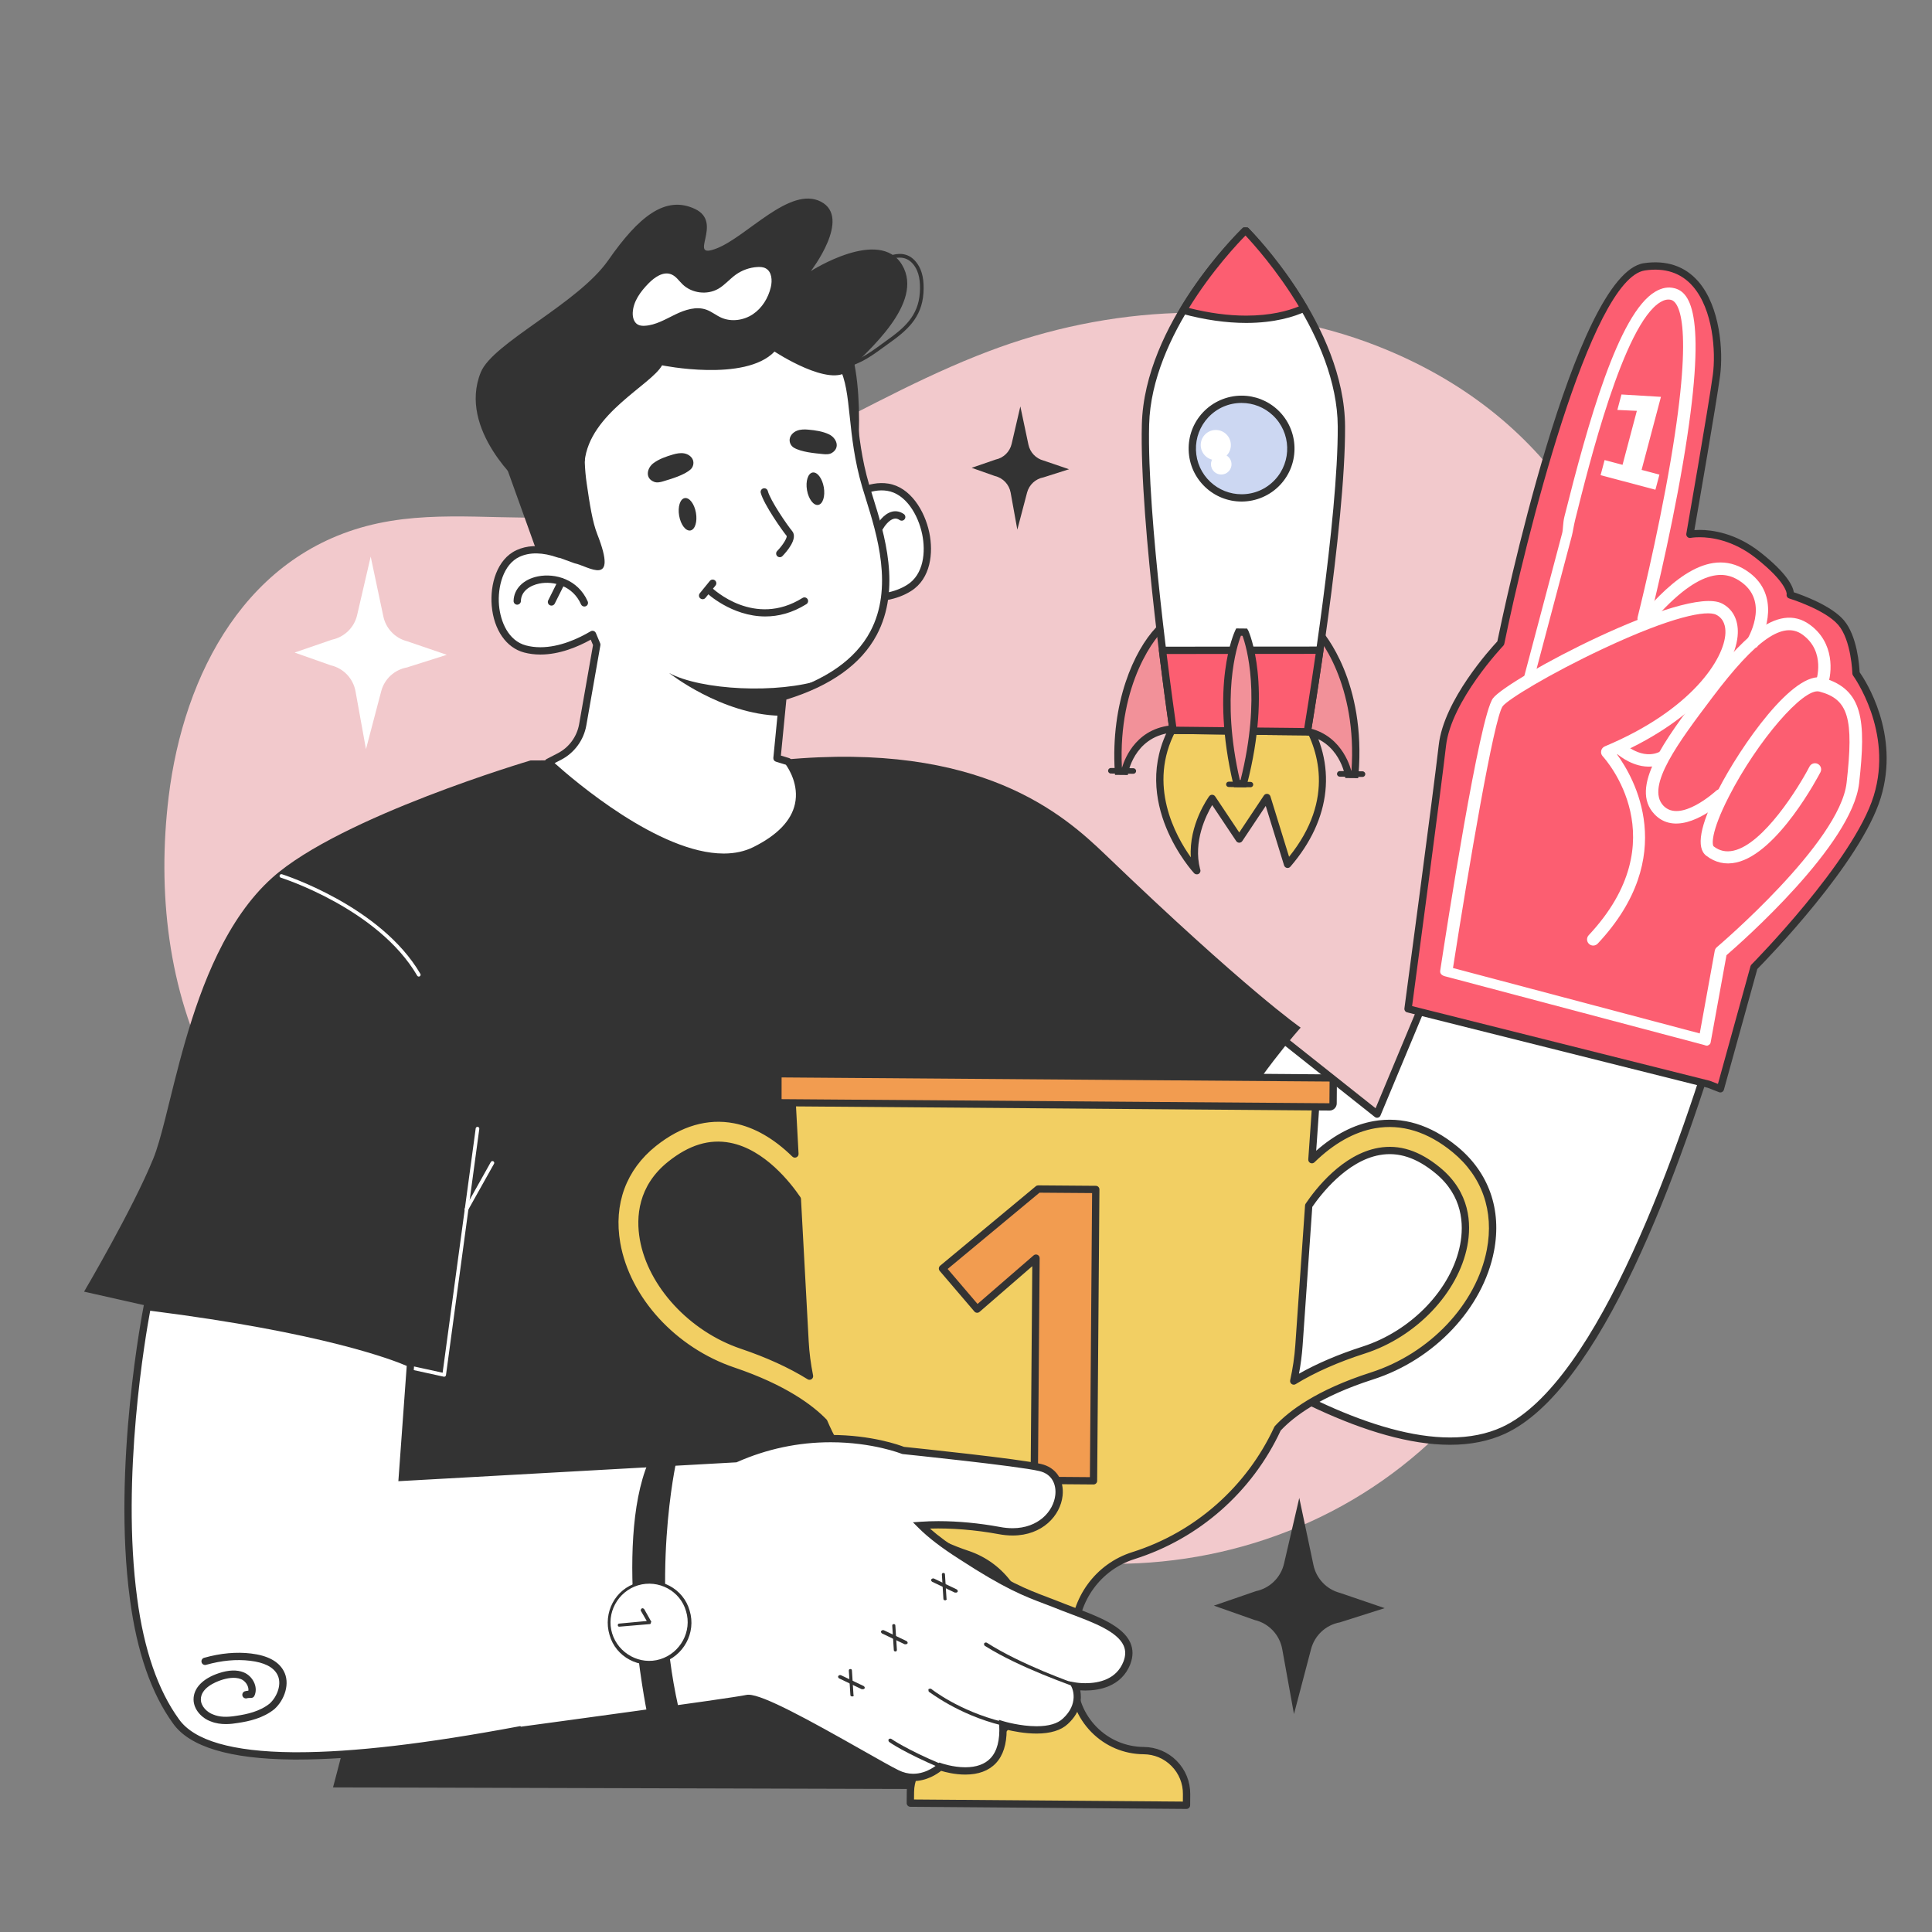 <svg version="1.2" xmlns="http://www.w3.org/2000/svg" viewBox="0 0 1080 1080" width="1080" height="1080">
	<rect x="0" y="0" width="1080" height="1080" fill="#808080" stroke="none"/>
	<style>
		.s0 { fill: #f2c9cc } 
		.s1 { fill: #ffffff } 
		.s2 { fill: #333333 } 
		.s3 { fill: #fc5e71 } 
		.s4 { fill: #f2cf63 } 
		.s5 { fill: #f29c50 } 
		.s6 { fill: #f29199 } 
		.s7 { fill: #ccd7f2 } 
	</style>
	<g id="Layer 1">
		<path id="&lt;Path&gt;" class="s0" d="m545.65 199.09c-75.43 30.13-143.8 82.72-224.57 89.44-36.5 3.03-73.76-3.64-109.59 3.97-73.41 15.59-108.87 84.14-117.21 152.91-6.41 52.89-0.41 108.3 24.18 155.55 18.91 36.33 49.47 67.27 86.95 84.27 44.2 20.05 93.6 7.05 137.72 24.78 38.17 15.33 61.22 53.28 89.44 83.2 101.95 108.12 280.32 108.28 381.09-1.32 32.52-35.36 54.61-79.1 71.78-123.97 61.36-160.38 78.04-398.57-115.61-474.52-66.94-26.25-143.42-23.52-211.11 0.73q-6.57 2.36-13.07 4.96z"/>
		<path id="&lt;Path&gt;" class="s1" d="m935.34 542.64c-34.28-23.42-68.73-46.52-108.56-56.28l-56.98 136.45-89.51-71.03-102.24 123.54c0 0 177.88 163.16 262.39 124.31 53.53-24.62 98.54-149.65 124.35-238.03-11.26-5.99-21.76-13.71-29.45-18.96z"/>
		<path id="&lt;Compound Path&gt;" class="s2" d="m810.64 807.65q-0.01 0-0.02 0c-90.28-0.02-228.13-125.49-233.95-130.83-0.81-0.73-0.89-1.97-0.2-2.81l102.24-123.53c0.71-0.86 1.98-0.99 2.85-0.3l87.4 69.35 55.94-133.96c0.39-0.92 1.4-1.43 2.37-1.19 41.18 10.09 77.33 34.78 109.22 56.57q2.13 1.46 4.53 3.13c6.97 4.85 15.65 10.89 24.73 15.72 0.86 0.45 1.27 1.45 1 2.37-27.95 95.71-72.41 214.92-125.46 239.31-8.9 4.09-19.21 6.17-30.65 6.17zm-229.77-132.54c15.16 13.59 145.88 128.44 229.75 128.45q0.01 0 0.02 0c10.84 0 20.59-1.94 28.95-5.79 54-24.83 99.93-157.25 122.78-235.16-8.76-4.79-17-10.52-23.69-15.17q-2.38-1.67-4.49-3.12c-31.17-21.29-66.43-45.38-106.2-55.55l-56.3 134.82c-0.25 0.59-0.76 1.03-1.38 1.19-0.62 0.16-1.27 0.02-1.77-0.37l-87.96-69.78z"/>
		<path id="&lt;Path&gt;" class="s2" d="m727.07 574.45c0 0-30.16-20.8-109.19-96.72-23.58-22.64-69.68-63.43-179.91-53.03l-141.38 0.39c0 0-106.03 31.32-144.29 65.47-12.8 11.43-22.74 26.44-30.67 42.76-15.2 31.29-23.01 67.38-29.36 92.39-2.29 8.99-4.39 16.59-6.58 21.96-11.44 28.14-38.69 74.37-38.69 74.37l181.88 40.97c0 0-4.31 31.99-3.54 59.32 0.77 27.32-39.18 176.84-39.18 176.84l392.89 1.09 7.62-205.14c0 0-17.01-93.13 2.09-93.8 19.1-0.68 75.91 51.99 75.91 51.99-38.13-67.31 62.4-178.86 62.4-178.86z"/>
		<path id="&lt;Path&gt;" class="s2" d="m449.66 181.1c12.95-1.21 24.72 7.45 27.5 20.16 3.49 16.02 3.69 36.73 2.14 55.43-2.46 29.54-17.13-53.64-17.13-53.64l-23.25-20.95z"/>
		<path id="&lt;Path&gt;" class="s1" d="m458.34 297.14c0 0 17.81-26.9 37.71-23.8 19.91 3.1 30.15 42.78 11.63 54.44-18.51 11.67-45.55 0.62-45.55 0.62z"/>
		<path id="&lt;Compound Path&gt;" class="s2" d="m486.91 335.17c-13.45 0-25.07-4.68-25.56-4.88-0.68-0.28-1.16-0.91-1.25-1.64l-3.78-31.26c-0.06-0.48 0.05-0.97 0.32-1.37 0.67-1.02 16.74-24.97 36.18-24.97q1.79 0 3.55 0.28c11.87 1.85 19.67 14.73 22.14 26.67 2.24 10.86 0.86 24.83-9.74 31.51-5.96 3.76-13.32 5.66-21.86 5.66zm-22.91-8.24c3.15 1.12 12.58 4.16 22.91 4.16 7.76 0 14.38-1.69 19.69-5.03 8.83-5.57 9.88-17.72 7.91-27.23-2.58-12.5-10.3-22.15-18.77-23.47q-1.44-0.22-2.92-0.22c-15.65 0-29.78 18.88-32.36 22.53z"/>
		<path id="&lt;Compound Path&gt;" class="s1" d="m495.52 333.42c-16.36 2.92-33.07-3.79-33.78-4.08-0.34-0.14-0.58-0.45-0.62-0.82l-3.78-31.25q-0.04-0.37 0.16-0.69c0.57-0.85 14.12-21.07 31.14-24.12 2.57-0.46 5.12-0.5 7.57-0.12 11.38 1.78 18.89 14.27 21.29 25.87 2.18 10.52 0.88 24.03-9.27 30.43-3.69 2.32-7.96 3.93-12.71 4.78z"/>
		<path id="&lt;Compound Path&gt;" class="s2" d="m486.83 336.2c-13.63 0-25.37-4.77-25.86-4.97-1.02-0.42-1.74-1.36-1.88-2.46l-3.78-31.26c-0.09-0.71 0.08-1.44 0.48-2.05 0.59-0.89 14.61-21.81 32.49-25.01 2.78-0.5 5.58-0.54 8.24-0.12 12.35 1.92 20.44 15.18 22.98 27.47 2.31 11.18 0.85 25.62-10.19 32.57-3.9 2.46-8.42 4.16-13.43 5.06-2.85 0.51-5.9 0.77-9.05 0.77zm-23.76-8.53c2.46 0.94 12.4 4.44 23.76 4.44 2.91 0 5.71-0.24 8.33-0.7 4.49-0.81 8.52-2.32 11.98-4.5 9.27-5.84 10.4-18.44 8.36-28.29-2.25-10.9-9.19-22.64-19.61-24.26-2.22-0.35-4.55-0.31-6.89 0.11-15.27 2.73-27.77 20.27-29.59 22.93z"/>
		<path id="&lt;Path&gt;" class="s1" d="m483.91 271.57c-8.79-30.01-5.38-53.17-12.99-67.16 0 0-28.6-62.55-118.65-33.17q-1.64 0.53-3.22 1.11c-45.72 16.58-70.41 56.92-52.28 100.16l15.6 37.19c-7.3-2.55-15.54-3.66-22.79-0.31-18.24 8.43-17.08 47.83 3.92 53.39 14.31 3.79 29.5-3.25 37.72-8.12l2.39 5.71-7.87 44.84c-1.34 7.6-6.14 14.13-12.99 17.68l-6.26 3.23c0 0 73.92 69.91 115.57 49.23 41.64-20.68 18.51-49.61 18.51-49.61l-6.23-1.91 3.35-34.34c81.92-24.36 54.76-88.77 46.22-117.92z"/>
		<path id="&lt;Compound Path&gt;" class="s2" d="m404.58 481.22q0 0-0.01 0c-42.31-0.01-97.17-51.42-99.48-53.61-0.48-0.46-0.72-1.12-0.62-1.77 0.09-0.66 0.49-1.23 1.08-1.53l6.26-3.24c6.25-3.23 10.7-9.29 11.92-16.21l7.77-44.25-1.27-3.03c-7.26 4.04-17.48 8.32-28.16 8.32-3.16 0-6.22-0.39-9.1-1.15-9.98-2.64-16.91-12.64-18.09-26.09-1.03-11.83 2.85-26.04 13.85-31.12 5.67-2.62 12.46-2.98 20.08-1.05l-13.92-33.19c-8.04-19.16-8.19-38.61-0.46-56.26 9.08-20.74 28.24-37.3 53.93-46.61q1.61-0.58 3.27-1.13c16.18-5.28 31.51-7.95 45.58-7.95 55.61 0 75.37 41.78 75.56 42.21 4.03 7.38 5.09 17.38 6.31 28.96 1.19 11.24 2.54 23.98 6.79 38.48q0.95 3.19 2.11 6.89c6.35 20.35 15.95 51.1 2.1 77.08-8.7 16.33-25.68 28.46-50.49 36.08l-3.06 31.32 4.64 1.42q0.6 0.19 1 0.68c0.38 0.47 9.3 11.84 6.2 25.84-2.35 10.62-10.9 19.66-25.41 26.87-5.39 2.68-11.58 4.04-18.38 4.04zm-94.55-54.63c10.6 9.52 58.39 50.54 94.54 50.54q0.01 0 0.01 0c6.17 0 11.74-1.21 16.57-3.61 13.35-6.63 21.17-14.73 23.23-24.09 2.36-10.63-3.51-19.77-5.05-21.93l-5.59-1.72c-0.93-0.28-1.53-1.18-1.43-2.15l3.35-34.33c0.08-0.83 0.65-1.53 1.45-1.76 24.44-7.27 41.05-18.88 49.37-34.49 13.04-24.47 3.75-54.24-2.39-73.94q-1.18-3.75-2.14-6.97c-4.35-14.84-5.72-27.78-6.93-39.19-1.23-11.6-2.2-20.77-5.9-27.57-0.24-0.52-19-39.95-71.91-39.95-13.64 0-28.55 2.61-44.31 7.75q-1.6 0.53-3.15 1.09c-24.63 8.93-42.95 24.7-51.58 44.41-7.27 16.6-7.11 34.94 0.48 53.04l15.6 37.19c0.31 0.74 0.16 1.6-0.4 2.19-0.55 0.59-1.39 0.79-2.16 0.53-8.28-2.89-15.52-3.03-21.25-0.38-9.15 4.22-12.36 16.99-11.49 27.06 0.8 9.15 5.18 19.87 15.07 22.49 2.53 0.67 5.24 1.01 8.05 1.01 10.79 0 21.24-4.84 28.11-8.91 0.5-0.3 1.12-0.37 1.68-0.18 0.56 0.19 1.01 0.61 1.24 1.15l2.4 5.72q0.22 0.55 0.12 1.14l-7.87 44.84c-1.44 8.17-6.69 15.32-14.06 19.13z"/>
		<path id="&lt;Path&gt;" class="s2" d="m299.62 307.03l-23.74-66.1 58.95-22.87c0 0-11.55 19.87-6.87 52.12 1.76 12.16 3.28 21.71 5.91 28.41 11.97 30.49-5.2 17.74-12.65 16.3z"/>
		<path id="&lt;Path&gt;" class="s2" d="m459.75 379.8c-24.98 8.25-67.89 6.01-85.67-3.56 0 0 29.18 23.12 61.91 23.87l1.7-10.62z"/>
		<path id="&lt;Path&gt;" class="s2" d="m326.82 257.96c2.75-26.87 37.08-42.65 43.28-53.74 0 0 46.42 9.52 62.87-7.69 0 0 31.43 20.76 41.54 10.39 10.11-10.36 42.4-37.53 29.78-58.8-12.62-21.28-51.03 3.42-51.03 3.42 0 0 23.01-29.78 5.65-38.8-17.36-9.01-41.23 19.5-58.31 26.13-17.08 6.62 4.37-14.33-12.13-22.08-16.51-7.74-31.38 4.19-48.41 28.63-17.04 24.45-64.58 46.16-71.29 62.68-13.12 32.29 23.34 63.56 23.34 63.56z"/>
		<path id="&lt;Path&gt;" class="s1" d="m248.42 769.59q-0.17 0.02-0.35-0.01l-18.58-4.07c-0.54-0.12-0.89-0.66-0.77-1.21 0.12-0.55 0.66-0.89 1.21-0.77l17.5 3.83 18.49-136.58c0.07-0.55 0.59-0.94 1.14-0.86 0.56 0.07 0.94 0.58 0.87 1.14l-18.63 137.66c-0.04 0.28-0.19 0.53-0.43 0.7q-0.2 0.14-0.45 0.17z"/>
		<path id="&lt;Path&gt;" class="s1" d="m260.81 677.07q-0.31 0.04-0.6-0.12c-0.49-0.27-0.66-0.89-0.39-1.38l14.57-26.01c0.28-0.49 0.9-0.66 1.39-0.39 0.48 0.28 0.66 0.89 0.38 1.38l-14.57 26.01c-0.17 0.3-0.46 0.48-0.78 0.51z"/>
		<path id="&lt;Path&gt;" class="s1" d="m234.29 545.91c-0.41 0.07-0.84-0.11-1.06-0.49-21.83-37.46-75.7-54.62-76.24-54.79-0.54-0.16-0.83-0.73-0.67-1.27 0.17-0.53 0.74-0.83 1.27-0.66 0.55 0.17 55.17 17.57 77.4 55.7 0.28 0.48 0.11 1.1-0.37 1.38q-0.16 0.09-0.33 0.13z"/>
		<path id="&lt;Path&gt;" class="s2" d="m473.56 204.92c-2.27 0.41-4.55 0.43-6.79-0.08-0.54-0.13-0.88-0.67-0.76-1.22 0.13-0.55 0.67-0.88 1.22-0.76 8.57 1.98 18.32-5.16 25.45-10.37q1.45-1.07 2.78-2.02c9.73-6.91 17.86-13.7 18.73-26.81 0.45-6.63-0.55-11.57-3.06-15.11-6.56-9.27-17.21-2.31-25 2.78l-1.75 1.14c-0.47 0.3-1.1 0.16-1.4-0.31-0.3-0.47-0.17-1.1 0.3-1.4l1.74-1.13c8-5.22 20.08-13.12 27.77-2.25 2.78 3.93 3.9 9.3 3.43 16.42-0.94 14-9.43 21.11-19.59 28.33q-1.31 0.94-2.75 1.99c-5.69 4.16-12.97 9.49-20.32 10.8z"/>
		<path id="&lt;Path&gt;" class="s3" d="m955.23 606.13l-168.12-42.18c0 0 16.21-121.05 19.19-147.24 2.97-26.18 32.61-57.2 32.61-57.2 0 0 41.58-204.78 80.35-210.37 38.77-5.59 42.75 42.27 40.26 60.65-2.5 18.38-14.84 88.89-14.84 88.89 0 0 18.47-3.83 38.16 11.7 19.68 15.54 17.91 22.21 17.91 22.21 0 0 20.56 6.24 28.43 15.47 7.87 9.22 8.34 28.39 8.34 28.39 0 0 23.37 31.58 11.87 68.99-11.51 37.41-68.87 95.2-68.87 95.2l-18.82 68z"/>
		<path id="&lt;Compound Path&gt;" class="s2" d="m961.7 610.68q-0.38 0-0.74-0.14l-6.35-2.46-168-42.15c-1.01-0.25-1.66-1.22-1.53-2.25 0.17-1.21 16.25-121.33 19.19-147.2 2.86-25.18 29-53.94 32.76-57.95 2.93-14.34 42.86-205.77 81.94-211.41 12.61-1.83 22.9 1.64 30.36 10.18 12.3 14.08 14.04 39.27 12.21 52.77-2.19 16.15-12.08 73.13-14.37 86.26q1.24-0.1 2.94-0.11c6.75 0 20.14 1.63 33.99 12.56 15.03 11.86 18.17 18.99 18.67 22.31 4.89 1.62 20.94 7.41 27.97 15.64 7.5 8.8 8.64 25.5 8.8 29.03 3.12 4.45 22.8 34.5 11.8 70.28-11.16 36.29-63.57 90.15-68.99 95.65l-18.68 67.49c-0.16 0.56-0.54 1.03-1.05 1.28q-0.44 0.22-0.92 0.22zm-172.33-48.27l166.35 41.74q0.13 0.03 0.24 0.08l4.38 1.69 18.21-65.83q0.15-0.51 0.52-0.89c0.57-0.57 57.14-57.86 68.36-94.36 11.06-35.95-11.32-66.87-11.55-67.18-0.25-0.34-0.39-0.74-0.4-1.16 0-0.19-0.55-18.56-7.85-27.12-7.4-8.67-27.27-14.78-27.47-14.84-1.05-0.32-1.66-1.42-1.38-2.48-0.02 0 0.35-6.22-17.21-20.07-12.88-10.17-25.24-11.68-31.46-11.68-3.12 0-5 0.37-5.02 0.37-0.65 0.14-1.35-0.06-1.83-0.53-0.48-0.47-0.7-1.15-0.59-1.82 0.12-0.7 12.36-70.68 14.82-88.81 1.73-12.76 0.17-36.48-11.23-49.53-6.52-7.47-15.53-10.45-26.71-8.82-30.63 4.41-67.15 152.18-78.64 208.74q-0.12 0.58-0.52 1.01c-0.29 0.3-29.2 30.83-32.06 56.02-2.75 24.16-16.92 130.26-18.96 145.47z"/>
		<path id="&lt;Path&gt;" class="s1" d="m952.35 584.07l-144.55-38.31c-1.71-0.45-2.98-1.43-2.71-3.17 3.61-23.7 21.94-142.09 29.47-152.21 8.04-10.82 107.3-63.5 127.99-53.05 6.02 3.04 9.16 9.02 8.89 16.69-0.67 18.76-22.1 47.61-67.49 67.73 9.36 12.8 35.02 56.81-10.81 105.73-1.31 1.39-3.49 1.47-4.88 0.17-1.39-1.31-1.47-3.48-0.16-4.87 49.79-53.16 9.54-98.15 7.8-100.04-0.76-0.82-1.07-1.97-0.83-3.07 0.24-1.1 1-2.01 2.04-2.45 48.52-20.29 66.9-49.01 67.41-63.36 0.12-3.41-0.67-7.95-5.13-10.2-5.31-2.7-24.65 0.88-63.05 18.89-30.3 14.22-53.59 28.56-56.32 32.23-4.92 6.63-19.09 90.65-27.79 146.35l137.94 36.56 8.39-46.22c0.15-0.78 0.55-1.47 1.16-1.98 0.69-0.59 68.76-58.42 72.54-91.9 4.1-36.18 0.98-46.71-15.18-50.99l-0.1-0.02c-8.74-2.32-34.58 27.5-50.54 58.73-10.46 20.44-9.32 27.18-8.49 27.82 3.36 2.6 7.02 3.3 11.11 2.39 16.76-3.7 36.33-35.18 42.45-46.98 0.87-1.69 2.97-2.38 4.66-1.5 1.69 0.88 2.35 2.94 1.47 4.63-0.95 1.85-23.75 45.33-47.06 50.47-6.12 1.36-11.77 0.07-16.79-3.8-5.76-4.45-3.53-16.8 6.64-36.68 12.4-24.27 42.39-67.54 58.88-62.7 22.03 6.52 23.96 23.44 19.94 58.91-3.88 34.33-65.37 88.53-74.13 96.1l-8.86 48.75c-0.17 0.95-0.55 1.09-1.36 1.61-0.81 0.52-1.62-0.01-2.55-0.26z"/>
		<path id="&lt;Path&gt;" class="s1" d="m853.88 382.12c-1.85-0.49-2.32-2.21-1.83-4.06l21.22-80.06c0.58-2.2 0.33-5.53 1.26-9.25 13.08-52.09 30.21-113.58 50.74-125.68 3.73-2.2 7.23-2.88 10.91-1.91 8.77 2.33 18.67 14.94 4.63 97.6-7.51 44.18-18.5 87.54-18.61 87.97-0.47 1.85-2.29 2.51-4.14 2.03l-0.03-0.02c-1.83-0.48-3.05-1.88-2.59-3.72 0.11-0.43 11.05-43.8 18.5-87.72 13.55-79.77 3.61-88.76 0.25-89.65-1.86-0.49-3.8-0.07-5.91 1.17-20.67 12.19-40.18 91.58-47.67 121.42-0.94 3.75-1.33 6.97-1.92 9.2l-21.22 80.06c-0.49 1.84-1.75 3.11-3.59 2.62z"/>
		<path id="&lt;Path&gt;" class="s1" d="m932.54 459.81c-2.73-0.72-5.34-2.19-7.69-4.67-14.22-14.95 5.68-41.35 26.75-69.3 20.31-26.94 41.65-50.05 60.12-36.62 13.89 10.09 12.52 26.79 9.86 34.21-0.65 1.8-2.61 2.73-4.42 2.09-1.79-0.65-2.72-2.62-2.08-4.41 0.24-0.7 5.7-16.77-7.42-26.31-10.88-7.9-25.99 2.62-50.55 35.2-18.41 24.42-37.45 49.67-27.26 60.39 9.48 9.95 29.23-8.12 29.43-8.3 1.39-1.31 3.57-1.24 4.88 0.14 1.3 1.39 1.24 3.57-0.15 4.88-0.84 0.79-17.63 16.37-31.47 12.7z"/>
		<path id="&lt;Path&gt;" class="s1" d="m923.66 347.44l-5.21-4.52c15.27-17.57 38.07-39.03 59.66-22.66 16.31 12.37 9.7 32.7 3.92 41.73l-5.81-3.72 2.9 1.86-2.91-1.86c0.54-0.85 13.02-20.91-2.27-32.51-8.13-6.17-22.19-10.63-50.28 21.68z"/>
		<path id="&lt;Path&gt;" class="s1" d="m915.9 427.77c-7.67-2.03-13.14-7.32-13.5-7.67l4.84-4.93c0.43 0.43 10.78 10.32 21.17 4.77l3.26 6.08c-5.64 3.02-11.11 2.99-15.77 1.75z"/>
		<path id="&lt;Compound Path&gt;" class="s1" d="m925.39 273.76l-30.65-8.13 2.24-8.45 10.03 2.66 8-30.18-10.9-0.5 2.3-8.65 22.07 1.33-10.82 40.83 9.97 2.64z"/>
		<path id="&lt;Compound Path&gt;" class="s4" d="m813.36 642.52c-14.47-11.9-29.64-16.52-45.08-13.81-14.29 2.52-26.17 11.04-34.91 19.56l2.59-37.15-293.56-2.29 1.96 36.25c-8.52-8.33-19.94-16.51-33.67-19.16-15.39-2.95-30.63 1.44-45.28 13.11-17.26 13.75-24.61 33.67-20.69 56.08 5.49 31.31 31.66 59.95 65.12 71.26 28.43 9.61 43.24 20.82 50.71 28.52 14.87 34.86 44.09 61.97 80.18 73.97 19.66 6.54 32.63 25.31 32.47 46.03l-0.19 23.76c-0.16 21.78-17.96 39.29-39.74 39.12-13.33-0.1-24.23 10.63-24.33 23.96l-0.05 6.22 154.37 1.21 0.05-6.22c0.1-13.34-10.63-24.23-23.96-24.34-21.78-0.17-39.3-17.96-39.13-39.74l0.18-23.76c0.17-20.72 13.43-39.28 33.19-45.52 35.69-11.25 64.98-37.23 80.6-71.05 6.98-7.57 22.05-19.53 52.76-29.37 33.63-10.8 60.24-39.02 66.21-70.24 4.28-22.35-2.76-42.38-19.8-56.4zm-398.66 109.47c-27.91-9.44-50.54-33.9-55.02-59.5-2.07-11.8-1.11-28.6 15.19-41.58 11.15-8.89 21.89-12.19 32.9-10.09 18.5 3.54 32.58 21.62 37.96 29.51l4.31 79.66c0.35 6.58 1.22 13.01 2.49 19.29-9.4-5.84-21.7-11.84-37.83-17.29zm403.55-55.92c-4.88 25.52-27.88 49.63-55.94 58.63-16.79 5.38-29.48 11.42-39.1 17.3 1.45-6.45 2.44-13.07 2.91-19.85l5.45-78.16c4.57-6.77 19.61-26.87 39.41-30.34 11.03-1.93 21.72 1.54 32.73 10.6 16.09 13.24 16.79 30.05 14.54 41.82z"/>
		<path id="&lt;Compound Path&gt;" class="s2" d="m663.26 1011.2q-0.01 0-0.02 0l-154.37-1.2c-0.54-0.01-1.06-0.23-1.44-0.61-0.38-0.39-0.59-0.91-0.59-1.45l0.05-6.22c0.12-14.33 11.86-25.99 26.19-25.99 0 0 0.2 0 0.21 0h0.29c20.46 0 37.23-16.64 37.39-37.1l0.19-23.76c0.15-20.13-12.33-37.84-31.07-44.07-36.45-12.12-66.05-39.35-81.27-74.76-7.41-7.54-21.99-18.39-49.64-27.73-34.15-11.55-60.86-40.82-66.47-72.84-4.05-23.19 3.55-43.8 21.42-58.04 15.06-11.99 30.99-16.57 46.95-13.52 10.69 2.07 21.08 7.52 30.97 16.23l-1.69-31.2c-0.03-0.56 0.17-1.11 0.56-1.52 0.39-0.4 0.92-0.63 1.48-0.63q0.01 0 0.02 0l293.55 2.29c0.57 0 1.1 0.24 1.49 0.65 0.38 0.42 0.57 0.97 0.53 1.53l-2.23 32.01c10.31-9.05 21.1-14.62 32.17-16.57 16.03-2.81 31.85 2.01 46.73 14.24 17.64 14.52 24.93 35.24 20.51 58.36-6.11 31.93-33.27 60.79-67.6 71.8-29.4 9.43-44.31 20.71-51.67 28.59-15.95 34.32-45.71 60.49-81.7 71.84-18.84 5.94-31.6 23.46-31.75 43.59l-0.19 23.75c-0.08 9.99 3.74 19.41 10.75 26.53 7.01 7.12 16.37 11.08 26.35 11.16 7 0.05 13.55 2.83 18.46 7.81 4.91 4.99 7.58 11.59 7.53 18.58l-0.05 6.22c0 0.54-0.22 1.06-0.61 1.44-0.38 0.38-0.9 0.59-1.43 0.59zm-152.32-5.27l150.29 1.17 0.03-4.18c0.05-5.9-2.21-11.47-6.35-15.68-4.14-4.21-9.67-6.55-15.58-6.6-11.08-0.08-21.46-4.48-29.23-12.37-7.78-7.9-12.01-18.35-11.92-29.43l0.18-23.75c0.17-21.91 14.08-40.98 34.61-47.45 35-11.04 63.92-36.54 79.36-69.96q0.14-0.29 0.36-0.53c7.61-8.25 23.1-20.14 53.63-29.94 32.95-10.57 59-38.17 64.84-68.67 4.12-21.59-2.66-40.92-19.1-54.44-13.93-11.46-28.6-15.99-43.43-13.38-11.61 2.05-23 8.45-33.84 19.01-0.61 0.6-1.51 0.75-2.28 0.39-0.77-0.35-1.24-1.15-1.18-1.99l2.44-34.99-289.21-2.25 1.84 34.08c0.05 0.84-0.43 1.62-1.2 1.97-0.76 0.35-1.66 0.19-2.27-0.4-10.4-10.18-21.38-16.45-32.62-18.62-14.77-2.82-29.52 1.47-43.63 12.7-16.65 13.27-23.73 32.5-19.95 54.14 5.36 30.59 30.99 58.6 63.76 69.68 28.75 9.72 43.89 21.15 51.52 29.03q0.26 0.27 0.41 0.62c14.72 34.5 43.5 61.04 78.96 72.83 20.42 6.8 34.03 26.08 33.86 47.99l-0.18 23.75c-0.18 22.69-18.78 41.16-41.48 41.16h-0.33c-12.26 0-22.18 9.83-22.27 21.93zm212.27-231.88q-0.64 0-1.19-0.38c-0.67-0.48-0.98-1.31-0.81-2.11 1.45-6.48 2.42-13.06 2.87-19.56l5.45-78.15q0.04-0.55 0.34-1c5.54-8.21 20.59-27.68 40.75-31.21 11.65-2.04 22.86 1.55 34.38 11.03 16.87 13.87 17.6 31.47 15.25 43.78-5.02 26.22-28.59 50.97-57.33 60.19-14.93 4.79-27.94 10.55-38.65 17.11q-0.5 0.3-1.06 0.3zm10.36-99.37l-5.41 77.61c-0.37 5.18-1.04 10.42-2.02 15.62 10.16-5.75 22.09-10.84 35.54-15.16 27.37-8.78 49.81-32.25 54.56-57.07 2.14-11.22 1.49-27.25-13.83-39.85-10.58-8.71-20.64-12.01-31.09-10.17-18.68 3.28-33.27 22.48-37.75 29.02zm-281.05 96.64q-0.57 0-1.07-0.31c-10.41-6.47-23-12.22-37.41-17.08-28.59-9.67-51.77-34.79-56.38-61.08-2.16-12.35-1.15-29.93 15.93-43.54 11.67-9.3 22.94-12.72 34.55-10.5 19.31 3.7 33.89 22.48 39.27 30.38q0.32 0.47 0.35 1.04l4.31 79.65c0.33 6.2 1.16 12.59 2.45 18.99 0.17 0.8-0.16 1.62-0.83 2.09q-0.54 0.36-1.17 0.36zm-51.14-129.07c-8.33 0-16.58 3.35-25.24 10.25-15.52 12.36-16.42 28.38-14.45 39.64 4.36 24.89 26.42 48.71 53.66 57.92 12.95 4.37 24.48 9.46 34.34 15.14-0.86-5.09-1.43-10.15-1.7-15.1l-4.28-79.08c-5.33-7.73-18.89-24.86-36.33-28.19q-3.02-0.58-6-0.58z"/>
		<path id="&lt;Path&gt;" class="s5" d="m743.35 602.64l-306.41-2.39c-1.08-0.01-1.97 0.86-1.97 1.94l-0.1 12.22c-0.01 1.08 0.86 1.96 1.94 1.97l306.41 2.39c1.08 0.01 1.96-0.87 1.97-1.94l0.1-12.22c0.01-1.08-0.87-1.97-1.94-1.97z"/>
		<path id="&lt;Compound Path&gt;" class="s2" d="m743.24 620.81q-0.02 0-0.03 0l-306.42-2.39c-1.06 0-2.06-0.43-2.81-1.19-0.75-0.76-1.16-1.77-1.15-2.84l0.09-12.22c0.02-2.18 1.81-3.96 4-3.96l306.45 2.38c2.2 0.02 3.98 1.83 3.96 4.03l-0.09 12.23c-0.02 2.18-1.82 3.96-4 3.96zm-306.32-18.52l-0.01 12.14 306.24 2.3 0.1-12.14z"/>
		<path id="&lt;Compound Path&gt;" class="s5" d="m579.12 703.31l-32.89 28.5-19.38-22.7 53.49-44.44 32.21 0.25-1.27 162.87-33.12-0.26z"/>
		<path id="&lt;Compound Path&gt;" class="s2" d="m611.28 829.83q-0.01 0-0.01 0l-33.13-0.26c-1.13-0.01-2.04-0.93-2.03-2.06l0.94-119.7-29.48 25.54c-0.41 0.36-0.94 0.53-1.49 0.49-0.54-0.04-1.05-0.29-1.4-0.71l-19.38-22.69c-0.35-0.42-0.53-0.96-0.48-1.5 0.05-0.54 0.31-1.05 0.73-1.4l53.49-44.44c0.37-0.31 0.89-0.47 1.32-0.47l32.21 0.25c1.12 0 2.03 0.93 2.02 2.05l-1.27 162.87c0 0.55-0.22 1.06-0.61 1.44-0.38 0.38-0.89 0.59-1.43 0.59zm-31.07-4.33l29.05 0.23 1.23-158.79-29.41-0.22-51.33 42.64 16.7 19.56 31.34-27.15c0.6-0.53 1.46-0.65 2.19-0.31 0.73 0.33 1.19 1.06 1.19 1.87z"/>
		<path id="&lt;Path&gt;" class="s1" d="m82.32 730.43c110.92 13.87 147.19 31.84 147.19 31.84l-4.62 63.56 186.34-10.4c50.27-22.25 93.61-4.62 93.61-4.62 0 0 64.71 6.64 76.56 9.53 20.51 4.62 10.69 41.6-22.83 35.25-15.6-2.89-31.2-3.76-43.62-2.89 4.91 4.91 11.85 10.4 22.25 17.04 31.49 20.52 39.86 21.67 56.91 28.6 17.62 6.94 42.47 13.87 35.82 31.21-6.64 17.04-28.89 13-28.89 13 0 0 4.91 10.11-5.49 19.64-10.11 9.54-34.95 2.02-34.95 2.02 2.02 36.7-34.96 23.41-34.96 23.41 0 0-10.98 10.4-24.27 3.75-13.58-6.64-74.54-43.91-83.78-41.89-9.25 2.02-127.12 17.91-127.12 17.91l-0.29-0.29c-44.78 8.38-90.13 14.74-126.54 14.45-31.49-0.29-55.76-5.78-65.29-19.36-13-17.91-20.22-42.18-23.69-68.47-10.11-74.82 7.66-163.29 7.66-163.29z"/>
		<path id="&lt;Compound Path&gt;" class="s2" d="m510.49 995.63c-3.42 0-6.8-0.82-10.03-2.43-3.77-1.85-10.92-5.89-19.96-11.01-20.31-11.5-54.29-30.75-62.07-30.75q-0.33 0.01-0.4 0.04c-9.22 2.01-122.47 17.29-127.28 17.94l-1.01 0.13-0.24-0.24c-51.61 9.61-92 14.29-123.45 14.29l-2.42-0.01c-35.23-0.32-57.75-7.13-66.95-20.23-12.07-16.63-20.17-39.98-24.04-69.37-10.04-74.3 7.5-163.07 7.68-163.96l0.37-1.86 1.88 0.24c110.01 13.75 146.36 31.29 147.85 32.03l1.23 0.61-4.55 62.61 183.65-10.25c17.02-7.48 35.06-11.27 53.61-11.27 22.88 0 38.63 5.75 40.97 6.66 5.24 0.54 64.98 6.73 76.55 9.56 8.34 1.87 13.1 8.86 12.11 17.79-1.23 11.04-11.22 22.21-27.94 22.21-2.52 0-5.17-0.26-7.86-0.77-12.88-2.38-26.44-3.47-38.34-3.1 4.77 4.23 10.85 8.68 18.45 13.53 25.32 16.5 35.61 20.4 47.52 24.91 2.85 1.08 5.8 2.2 9.06 3.52 1.89 0.75 3.88 1.5 5.91 2.26 12.57 4.74 26.81 10.1 31.03 19.49 1.67 3.71 1.67 7.77 0.02 12.08-5 12.82-17.9 14.73-25.15 14.73q-1.58-0.01-2.83-0.1c0.81 4.18 0.78 11.72-6.93 18.79-3.77 3.55-9.66 5.37-17.5 5.37-6.69 0-13.18-1.32-16.71-2.18 0.02 8.2-2.01 14.51-6.05 18.78-3.98 4.2-9.73 6.33-17.08 6.33-5.92 0-11.24-1.4-13.5-2.09-2.2 1.76-8.01 5.72-15.6 5.72zm-92.06-48.27c8.19 0 33.87 14.16 64.08 31.27 8.63 4.89 16.08 9.11 19.76 10.91q4.03 2.01 8.22 2.01c7.94 0 13.69-5.36 13.75-5.42l0.91-0.86 1.18 0.42c0.06 0.02 6.3 2.23 13.26 2.23 6.19 0 10.94-1.7 14.11-5.06 3.69-3.89 5.32-10.13 4.86-18.53l-0.16-2.91 2.79 0.84c0.09 0.03 9.14 2.72 18.24 2.72 6.76 0 11.71-1.44 14.72-4.27 9.11-8.35 5.22-16.92 5.05-17.28l-1.68-3.58 3.89 0.69c0.02 0 2.19 0.38 5.28 0.38 7.58 0 17.44-2.1 21.34-12.12 1.26-3.29 1.29-6.21 0.07-8.92-3.53-7.85-16.92-12.89-28.74-17.35q-3.09-1.15-6-2.28c-3.25-1.33-6.17-2.43-8.99-3.5-12.13-4.6-22.61-8.57-48.29-25.3-9.8-6.26-17.19-11.92-22.57-17.31l-3.17-3.17 4.47-0.31c3.1-0.22 6.39-0.33 9.79-0.33 11.01 0 22.89 1.13 34.35 3.25q3.68 0.7 7.1 0.7c14.32-0.01 22.85-9.35 23.88-18.58 0.59-5.35-1.45-11.67-8.98-13.37-11.61-2.83-75.67-9.43-76.32-9.49l-0.56-0.14c-0.16-0.07-16.25-6.47-39.71-6.47-18.1 0-35.7 3.72-52.3 11.07l-0.34 0.15-0.37 0.02-188.66 10.53 4.68-64.45c-7.18-3.12-46.54-18.61-143.4-30.85-2.46 13.14-16.43 93.07-7.28 160.75 3.78 28.72 11.63 51.44 23.31 67.54 8.42 11.99 29.83 18.21 63.66 18.52l2.39 0.01c31.41 0 71.89-4.72 123.76-14.42l1.06-0.2 0.33 0.33c11.51-1.55 117.34-15.86 125.95-17.74q0.58-0.13 1.28-0.13z"/>
		<path id="&lt;Path&gt;" class="s2" d="m601.04 942.84c-0.29 0-0.29 0-0.57 0-0.29-0.29-30.34-10.4-49.98-22.83-0.29-0.29-0.58-0.86-0.29-1.44 0.29-0.29 0.86-0.58 1.44-0.29 19.36 12.42 49.11 22.82 49.4 22.82 0.58 0.29 0.87 0.87 0.58 1.16 0 0.29 0 0.58-0.58 0.58z"/>
		<path id="&lt;Path&gt;" class="s2" d="m560.6 964.5c-0.29 0-0.29 0-0.58 0-24.56-6.06-40.45-18.78-40.74-18.78-0.28-0.28-0.28-0.86-0.28-1.44 0.28-0.29 0.86-0.29 1.44-0.29 0.29 0.29 15.6 12.42 39.87 18.49 0.58 0.29 0.87 0.58 0.87 1.16 0 0.57-0.01 0.86-0.58 0.86z"/>
		<path id="&lt;Path&gt;" class="s2" d="m525.93 988.19c-0.29 0-0.29 0-0.58 0-19.64-8.37-28.02-14.15-28.31-14.44-0.29-0.29-0.58-0.87-0.29-1.45 0.29-0.29 0.87-0.57 1.44-0.29 0 0 8.67 6.07 28.03 14.16 0.58 0.29 0.86 0.87 0.58 1.16q-0.44 0.86-0.87 0.86z"/>
		<path id="&lt;Path&gt;" class="s2" d="m534.6 890.26c-0.29 0-0.29 0-0.87 0l-12.71-6.07c-0.29-0.29-0.87-0.87-0.29-1.45 0.29-0.29 0.87-0.57 1.44-0.29l12.71 6.07c0.29 0.29 0.87 0.87 0.29 1.45-0.29 0.29-0.57 0.29-0.57 0.29z"/>
		<path id="&lt;Path&gt;" class="s2" d="m528.53 894.59c-0.87 0-1.16-0.29-1.16-0.87l-0.86-13.58q0-0.86 0.86-0.86 0.87 0 0.87 0.86l0.87 13.58c0.29 0.29 0 0.58-0.58 0.87z"/>
		<path id="&lt;Path&gt;" class="s2" d="m506.57 919.15c-0.29 0-0.29 0-0.86 0l-12.72-6.07c-0.29-0.29-0.86-0.87-0.29-1.45 0.29-0.28 0.87-0.57 1.45-0.28l12.71 6.06c0.29 0.29 0.87 0.87 0.29 1.45z"/>
		<path id="&lt;Path&gt;" class="s2" d="m500.79 923.19c-0.86 0-1.15-0.29-1.15-0.87l-0.87-13.57q0-0.87 0.87-0.87 0.87 0 0.87 0.87l0.86 13.57c0 0.29-0.29 0.87-0.58 0.87z"/>
		<path id="&lt;Path&gt;" class="s2" d="m482.59 944.28c-0.29 0-0.29 0-0.86 0l-12.72-6.07c-0.28-0.29-0.86-0.86-0.28-1.44 0.28-0.29 0.86-0.58 1.44-0.29l12.71 6.07c0.29 0.29 0.87 0.86 0.29 1.44-0.29 0-0.29 0.29-0.58 0.29z"/>
		<path id="&lt;Path&gt;" class="s2" d="m476.53 948.32c-0.87 0-1.16-0.28-1.16-0.86l-0.87-13.58q0-0.87 0.87-0.87 0.87 0 0.87 0.87l0.86 13.58c0.29 0.58 0 0.86-0.57 0.86z"/>
		<path id="&lt;Path&gt;" class="s2" d="m378.01 817.16c0 0-14.73 65.87 1.16 136.94l-17.63 2.6c0 0-18.78-92.45 0.87-139.25z"/>
		<path id="&lt;Path&gt;" class="s1" d="m362.99 929.55c-12.46 0-22.54-10.08-22.54-22.54 0-12.46 10.08-22.53 22.54-22.53 12.46 0 22.53 10.07 22.53 22.53 0 12.46-10.07 22.54-22.53 22.54z"/>
		<path id="&lt;Compound Path&gt;" class="s2" d="m369.92 929.55c-12.42 3.75-25.71-3.18-29.18-15.6-3.75-12.43 3.18-25.72 15.6-29.18 12.43-3.76 25.71 3.17 29.18 15.6 3.76 12.42-3.47 25.42-15.6 29.18zm-13.29-43.34c-11.27 3.47-17.91 15.6-14.44 26.87 3.46 11.27 15.6 17.91 26.86 14.44 11.27-3.46 17.92-15.6 14.45-26.86-3.18-11.27-15.31-17.92-26.87-14.45z"/>
		<path id="&lt;Path&gt;" class="s1" d="m346.23 908.75l17.05-1.45-3.76-6.64"/>
		<path id="&lt;Path&gt;" class="s2" d="m363.28 907.88l-17.05 1.44q-0.87 0-0.87-0.86 0-0.87 0.87-0.87l15.31-1.44-3.18-5.49c-0.28-0.29-0.28-0.87 0.29-1.45 0.29-0.29 0.87-0.29 1.45 0.29l3.75 6.65q0.44 0.43 0 0.86c0 0.58-0.29 0.87-0.57 0.87z"/>
		<path id="&lt;Path&gt;" class="s2" d="m126.25 963.78c-2.74 0-5.69-0.38-8.48-1.53-4.71-1.66-9.57-6.43-9.57-12.27 0-6.33 5.14-11.67 14.11-14.66 5.45-1.82 10.12-1.98 13.87-0.48 2.7 1.08 4.98 3.4 6.09 6.21 0.94 2.37 0.92 4.84-0.06 6.94-0.34 0.72-1.06 1.17-1.85 1.17-0.82 0-1.75 0-2.21 0.16-1.08 0.35-2.23-0.22-2.59-1.29-0.35-1.07 0.23-2.23 1.3-2.59 0.62-0.21 1.3-0.29 1.98-0.33 0.13-0.97-0.1-1.89-0.37-2.56-0.69-1.76-2.15-3.26-3.8-3.92-3.53-1.41-7.96-0.47-11.06 0.56-3.41 1.14-11.33 4.46-11.33 10.79 0 3.9 3.58 7.27 6.95 8.46 3.45 1.42 7.43 1.62 13 0.69 5.76-0.85 13.04-2.4 18.53-6.85 4.23-3.81 7.09-11.2 4.18-16.36-2.23-4.08-7.3-6.61-15.09-7.54-7.67-0.94-15.97-0.17-24.64 2.27-1.1 0.31-2.22-0.32-2.52-1.41-0.31-1.08 0.32-2.21 1.41-2.52 9.2-2.59 18.03-3.39 26.24-2.4 9.17 1.1 15.29 4.34 18.17 9.62 3.95 6.99 0.51 16.4-5.1 21.45-6.34 5.14-14.31 6.85-20.54 7.77-1.86 0.31-4.16 0.62-6.62 0.62z"/>
		<path id="&lt;Path&gt;" class="s1" d="m227.48 373.11l22.27-7.07-22.28-7.61c-6.66-1.75-11.76-7.11-13.18-13.85l-7.07-33.44-7.59 32.72c-1.6 6.9-7.05 12.24-13.98 13.71l-20.97 7.21 20.24 7.14c7.09 1.64 12.52 7.35 13.81 14.51l5.85 32.35 8.52-32.38c1.8-6.85 7.41-12.03 14.38-13.29z"/>
		<path id="&lt;Path&gt;" class="s2" d="m749.04 906.9l25-7.94-25-8.53c-7.48-1.97-13.21-7.98-14.81-15.55l-7.93-37.53-8.52 36.72c-1.79 7.74-7.91 13.75-15.69 15.39l-23.53 8.1 22.71 8.01c7.95 1.84 14.05 8.24 15.5 16.28l6.57 36.32 9.56-36.35c2.03-7.69 8.32-13.51 16.14-14.92z"/>
		<path id="&lt;Path&gt;" class="s2" d="m583.35 266.84l14.25-4.53-14.26-4.86c-4.26-1.12-7.52-4.55-8.44-8.87l-4.52-21.4-4.86 20.94c-1.02 4.42-4.51 7.84-8.94 8.77l-13.42 4.62 12.95 4.57c4.53 1.05 8.01 4.7 8.84 9.28l3.74 20.71 5.45-20.72c1.16-4.39 4.75-7.7 9.21-8.51z"/>
		<path id="&lt;Path&gt;" class="s2" d="m389.04 286.67c-0.87-5-3.67-8.68-6.27-8.23-2.59 0.45-3.99 4.87-3.12 9.87 0.87 5 3.68 8.68 6.27 8.23 2.6-0.45 3.99-4.87 3.12-9.87z"/>
		<path id="&lt;Path&gt;" class="s2" d="m460.51 272.38c-0.87-5-3.67-8.69-6.27-8.24-2.59 0.45-3.98 4.87-3.12 9.87 0.87 5 3.68 8.69 6.27 8.24 2.6-0.45 3.99-4.87 3.12-9.87z"/>
		<path id="&lt;Path&gt;" class="s2" d="m387.36 257.17c0.65 1.82 0.09 4-1.36 5.27-3.68 3.23-10.62 5.21-15.25 6.62-1.66 0.5-3.48 0.92-5.1 0.29-5.29-2.03-3.92-7.77-0.41-10.41 3.16-2.38 7.2-3.77 10.95-4.86 2.05-0.6 4.21-1.01 6.31-0.63 2.1 0.39 4.13 1.72 4.86 3.72z"/>
		<path id="&lt;Path&gt;" class="s2" d="m441.45 245.36c-0.3 1.9 0.68 3.94 2.34 4.91 4.24 2.46 11.43 3.07 16.24 3.56 1.73 0.18 3.59 0.23 5.06-0.69 4.8-3.01 2.36-8.38-1.6-10.3-3.55-1.73-7.78-2.32-11.68-2.67-2.12-0.19-4.33-0.18-6.31 0.6-1.99 0.79-3.72 2.48-4.05 4.59z"/>
		<path id="&lt;Path&gt;" class="s2" d="m435.91 311.48c-0.51 0-1.02-0.19-1.42-0.57-0.81-0.79-0.83-2.08-0.05-2.89 3.66-3.78 5.8-7.85 5.26-8.5-2.27-2.73-12.75-17.53-14.44-24.02-0.29-1.09 0.37-2.21 1.46-2.49 1.09-0.28 2.2 0.37 2.49 1.46 1.37 5.27 10.81 19.05 13.63 22.43 3.46 4.16-3.31 11.74-5.46 13.96-0.4 0.42-0.94 0.62-1.47 0.62z"/>
		<path id="&lt;Path&gt;" class="s4" d="m728.37 400.76c14.7 22.88 16.94 52.85-8.61 82.39l-11.53-37.35-15.48 23.24-15.17-22.72c0 0-14.27 19.47-8.6 40.38 0 0-36-38.34-13.06-80.07z"/>
		<path id="&lt;Compound Path&gt;" class="s2" d="m668.98 488.75c-0.55 0-1.09-0.23-1.49-0.65-0.37-0.39-36.74-39.91-13.36-82.45 0.33-0.6 0.94-1 1.62-1.05l72.45-5.88c0.75-0.05 1.48 0.3 1.88 0.94 17.5 27.23 14.3 58.14-8.77 84.83-0.49 0.56-1.24 0.82-1.97 0.66-0.72-0.15-1.31-0.69-1.53-1.4l-10.26-33.24-13.1 19.66c-0.38 0.57-1.02 0.91-1.7 0.91-0.68 0-1.32-0.34-1.7-0.91l-13.44-20.13c-3.41 5.73-10.73 20.44-6.76 35.76q0.21 0.41 0.21 0.9c0 1.14-0.9 2.14-2.06 2.05q-0.01 0-0.02 0zm-11.79-80.17c-15.9 30.13-0.11 58.62 8.5 70.68-1.21-18.26 9.72-33.42 10.25-34.15 0.39-0.54 1.01-0.86 1.69-0.83 0.66 0.01 1.28 0.35 1.65 0.91l13.47 20.17 13.78-20.69c0.44-0.66 1.22-1.01 1.99-0.89 0.78 0.11 1.43 0.66 1.66 1.42l10.42 33.75c26.21-32.56 15.95-61.12 6.7-76.05z"/>
		<path id="&lt;Path&gt;" class="s6" d="m653.14 348.22c-4.46-0.05-31.22 29.08-27.93 82.92l3.57 0.04c0 0 4.66-24.1 30.24-23.83l14.84-23.76z"/>
		<path id="&lt;Compound Path&gt;" class="s2" d="m630.46 433.24l-7.17-0.07-0.12-1.9c-2.37-38.81 10.89-67.57 22.96-80.4 2.93-3.12 5.28-4.69 7-4.69h1.17l0.6 1.01 21.35 36.44-16.1 25.77-1.55-0.01c-23.25 0-27.64 21.28-27.82 22.18zm-3.31-4.12h0.06c1.67-5.61 8.7-23.44 30.68-23.81l13.59-21.75-19.25-32.86c-5.83 3.84-27.36 31.2-25.08 78.42z"/>
		<path id="&lt;Compound Path&gt;" class="s2" d="m659.53 408.28h-0.52c-7.51-0.08-13.9 1.99-19 6.16-8.28 6.77-10.3 16.82-10.32 16.92l-0.15 0.76-5.2-0.06-0.06-0.86c-2.92-47.73 17.84-75.98 25.34-82.11 1.49-1.22 2.65-1.81 3.53-1.8l0.52 0.01 21.28 36.31zm-20.7 4.71c5.32-4.35 11.94-6.56 19.67-6.58l14.27-22.84-20.1-34.3c-0.39 0.18-1.02 0.55-1.88 1.25-7.27 5.94-27.28 33.27-24.71 79.7l1.95 0.02c0.65-2.58 3.27-11.09 10.8-17.25z"/>
		<path id="&lt;Path&gt;" class="s2" d="m620.97 432.41l12.55 0.14c0.86 0.01 1.57-0.69 1.58-1.54 0-0.85-0.69-1.56-1.54-1.57l-12.56-0.13c-0.85-0.01-1.56 0.68-1.57 1.53-0.01 0.86 0.69 1.57 1.54 1.57z"/>
		<path id="&lt;Path&gt;" class="s6" d="m730.95 348.59c4.5 0.05 30.9 30.04 26.42 84.35l-3.6-0.04c0 0-4.2-24.44-30.04-24.72l-14.48-24.31z"/>
		<path id="&lt;Compound Path&gt;" class="s2" d="m759.25 435l-7.2-0.07-0.29-1.68c-0.17-0.93-4.27-22.77-28.05-23.03l-1.15-0.01-15.69-26.36 22.94-37.32 1.16 0.02c1.7 0.01 4 1.6 6.84 4.72 2.66 2.92 25.87 30.03 21.6 81.84zm-3.87-4.13h0.1c3.31-47.5-17.66-75.53-23.71-79.74l-20.13 32.75 13.26 22.28c22.21 0.85 28.92 19.03 30.48 24.71z"/>
		<path id="&lt;Compound Path&gt;" class="s2" d="m758.23 433.88l-5.24-0.06-0.14-0.76c-0.16-0.97-4.39-23.69-29.13-23.95h-0.52l-15.03-25.25 22.26-36.21 0.52 0.01c1.81 0.02 4.56 2.74 6.03 4.36 2.63 2.88 25.55 29.66 21.32 81zm-3.71-1.9l2 0.02c3.84-49.99-18.35-75.92-20.91-78.73-2.12-2.33-3.53-3.29-4.23-3.61l-21.04 34.22 13.93 23.38c23.25 0.54 29.25 20.53 30.25 24.72z"/>
		<path id="&lt;Path&gt;" class="s2" d="m761.63 434.31l-12.69-0.13c-0.86-0.01-1.56-0.72-1.55-1.59 0.01-0.86 0.72-1.56 1.59-1.55l12.68 0.13c0.86 0.01 1.56 0.73 1.55 1.59-0.01 0.86-0.72 1.56-1.58 1.55z"/>
		<path id="&lt;Path&gt;" class="s1" d="m640.34 237.28c1.46-56.06 55.5-108.11 55.5-108.11l0.83 0.01c0 0 52.92 53.19 53.19 109.26 0.26 56.07-19.07 170.6-19.07 170.6l-37.09-0.39-0.83-0.01-37.09-0.4c0 0-16.89-114.91-15.44-170.96z"/>
		<path id="&lt;Compound Path&gt;" class="s2" d="m732.52 411.1l-78.5-0.83-0.26-1.73c-0.17-1.15-16.9-115.73-15.46-171.32 1.47-56.24 53.89-107.37 56.12-109.52l0.6-0.58 2.51 0.03 0.59 0.59c2.18 2.2 53.51 54.43 53.78 110.69 0.26 55.61-18.9 169.8-19.09 170.95zm-74.97-4.88l71.52 0.76c2.39-14.53 18.99-117.01 18.74-168.53-0.24-50.33-44.31-99.09-51.58-106.78-7.43 7.53-52.54 55.35-53.85 105.66-1.33 51.51 13.08 154.31 15.17 168.89z"/>
		<path id="&lt;Compound Path&gt;" class="s2" d="m731.38 409.76q-0.25 0.21-0.6 0.21l-75.01-0.8c-0.46 0-0.84-0.34-0.91-0.79-0.17-1.15-16.89-115.63-15.45-171.13 1.45-55.79 55.24-108.22 55.78-108.75q0.28-0.25 0.66-0.26l0.83 0.01q0.38 0.01 0.65 0.28c0.53 0.53 53.19 54.1 53.46 109.9 0.26 55.52-18.89 169.62-19.08 170.76q-0.07 0.36-0.33 0.57zm-74.79-2.44l73.42 0.78c1.7-10.21 19.17-116.72 18.92-169.66-0.26-53.01-48.63-104.17-52.66-108.33h-0.06c-4.12 4.08-53.56 54.2-54.94 107.19-1.37 52.92 13.84 159.78 15.32 170.02z"/>
		<path id="&lt;Path&gt;" class="s3" d="m661.44 173.45c15.7-26.25 34.4-44.28 34.4-44.28l0.83 0.01c0 0 17.43 17.54 32.34 43.08-9.26 4.26-31.45 10.93-67.57 1.19z"/>
		<path id="&lt;Compound Path&gt;" class="s2" d="m696.58 180.52c-11.13 0-23.13-1.71-35.67-5.1-0.62-0.17-1.12-0.61-1.36-1.2-0.24-0.6-0.19-1.27 0.14-1.82 15.65-26.18 34.54-44.51 34.73-44.7 0.39-0.37 0.89-0.61 1.44-0.57l0.83 0.01c0.54 0.01 1.05 0.22 1.43 0.6 0.17 0.18 17.78 18.02 32.65 43.49 0.29 0.49 0.36 1.09 0.18 1.64-0.17 0.55-0.57 1-1.09 1.24-6.35 2.93-17.27 6.41-33.28 6.41zm-31.97-8.35c11.24 2.83 21.98 4.27 31.97 4.27 13.63 0 23.32-2.62 29.49-5.14-12.28-20.51-26.06-35.63-29.84-39.63-3.96 4.01-18.66 19.46-31.62 40.5z"/>
		<path id="&lt;Compound Path&gt;" class="s2" d="m729.59 172.97q-0.09 0.08-0.2 0.13c-10.04 4.63-32.25 10.94-68.19 1.25-0.28-0.08-0.51-0.28-0.62-0.55-0.11-0.27-0.09-0.58 0.06-0.83 15.58-26.05 34.36-44.28 34.55-44.47q0.28-0.25 0.66-0.26l0.83 0.01q0.38 0.01 0.65 0.28c0.17 0.17 17.68 17.91 32.48 43.26 0.13 0.22 0.16 0.49 0.08 0.74q-0.08 0.27-0.3 0.44zm-66.72-0.1c33.6 8.8 54.71 3.37 64.81-1.04-13.57-22.98-29.2-39.44-31.41-41.72h-0.06c-2.31 2.29-19.04 19.18-33.34 42.76z"/>
		<path id="&lt;Path&gt;" class="s3" d="m737.82 363.46c-3.8 26.45-7.03 45.58-7.03 45.58l-37.09-0.39-0.83-0.01-37.09-0.4c0 0-2.75-18.7-5.93-44.69z"/>
		<path id="&lt;Compound Path&gt;" class="s2" d="m730.79 411.08q-0.01 0-0.02 0l-75.01-0.79c-1-0.01-1.85-0.75-2-1.75-0.03-0.19-2.79-19.02-5.94-44.75-0.07-0.58 0.11-1.16 0.5-1.6 0.38-0.44 0.94-0.69 1.52-0.69l87.98-0.08q0 0 0 0c0.59 0 1.16 0.26 1.54 0.7 0.39 0.45 0.57 1.04 0.48 1.63-3.76 26.17-7 45.44-7.03 45.63-0.17 0.98-1.02 1.7-2.02 1.7zm-73.24-4.86l71.52 0.76c0.84-5.09 3.42-20.97 6.39-41.47l-83.31 0.08c2.49 20.09 4.68 35.61 5.4 40.63z"/>
		<path id="&lt;Compound Path&gt;" class="s2" d="m731.38 409.76q-0.25 0.21-0.6 0.21l-75.01-0.8c-0.46 0-0.84-0.34-0.91-0.79-0.03-0.19-2.79-19.01-5.94-44.72-0.03-0.26 0.05-0.53 0.23-0.73 0.18-0.2 0.43-0.31 0.7-0.31l87.97-0.09c0.27 0 0.53 0.12 0.7 0.32 0.18 0.21 0.26 0.48 0.22 0.74-3.76 26.16-7 45.41-7.03 45.6q-0.07 0.36-0.33 0.57zm-74.79-2.44l73.42 0.78c0.63-3.8 3.47-21.06 6.74-43.71l-85.85 0.08c2.73 22.22 5.14 39.09 5.69 42.85z"/>
		<path id="&lt;Path&gt;" class="s6" d="m692.32 353.35h0.18l3.29 0.04h0.18c0 0 13.34 29.57-0.9 84.68l-1.56-0.01-0.52-0.01-1.57-0.01c-13.06-55.41 0.9-84.69 0.9-84.69z"/>
		<path id="&lt;Compound Path&gt;" class="s2" d="m696.65 440.13l-6.85-0.07-0.36-1.56c-13.08-55.46 0.46-84.81 1.04-86.03l0.56-1.17 6.08 0.06 0.71 1.19c0.56 1.23 13.48 30.86-0.78 86.04zm-3.6-4.13l0.44 0.01c11.72-46.7 3.25-74.66 1.08-80.6l-0.89-0.01c-2.29 5.89-11.36 33.67-0.63 80.6z"/>
		<path id="&lt;Compound Path&gt;" class="s2" d="m695.79 439.01l-5.1-0.05-0.17-0.71c-12.99-55.09 0.82-85 0.96-85.3l0.26-0.53 4.83 0.05 0.25 0.54c0.13 0.3 13.31 30.5-0.85 85.3zm-3.63-1.9l2.2 0.02c12.67-49.68 2.65-78.58 0.99-82.82l-2.42-0.03c-1.74 4.2-12.38 32.88-0.77 82.83z"/>
		<path id="&lt;Path&gt;" class="s2" d="m686.89 439.95l12.15 0.13c0.83 0.01 1.51-0.66 1.52-1.48 0.01-0.83-0.66-1.52-1.49-1.52l-12.15-0.13c-0.82-0.01-1.51 0.66-1.52 1.48-0.01 0.83 0.66 1.52 1.49 1.52z"/>
		<path id="&lt;Path&gt;" class="s7" d="m712.92 230.68c-11.1-10.42-28.54-9.87-38.96 1.23-10.42 11.09-9.87 28.53 1.23 38.95 11.09 10.42 28.53 9.87 38.95-1.23 10.42-11.09 9.87-28.53-1.22-38.95z"/>
		<path id="&lt;Compound Path&gt;" class="s2" d="m694.05 280.37q0 0 0 0c-7.56 0-14.75-2.85-20.26-8.02-5.76-5.41-9.07-12.75-9.32-20.65-0.25-7.9 2.59-15.43 8-21.19 5.58-5.94 13.44-9.34 21.59-9.34 7.55 0 14.75 2.85 20.26 8.02 11.89 11.18 12.48 29.95 1.31 41.84-5.57 5.94-13.44 9.34-21.58 9.34zm0.01-55.12c-7.13 0-13.73 2.86-18.61 8.05-4.66 4.97-7.12 11.46-6.9 18.27 0.21 6.81 3.07 13.14 8.04 17.8 4.75 4.46 10.95 6.92 17.46 6.92 7.12 0 13.73-2.86 18.6-8.05 9.63-10.26 9.13-26.44-1.13-36.07-4.75-4.46-10.95-6.92-17.46-6.92z"/>
		<path id="&lt;Compound Path&gt;" class="s2" d="m712.02 272.8q0 0 0 0c-11 9-27.11 8.46-37.49-1.29-11.45-10.75-12.01-28.8-1.25-40.25q1.3-1.38 2.76-2.57c11.01-9 27.13-8.43 37.51 1.31 11.45 10.75 12 28.79 1.25 40.25-0.86 0.91-1.81 1.76-2.78 2.55zm-34.8-42.67q-1.36 1.12-2.58 2.41c-10.05 10.71-9.45 27.67 1.25 37.72 9.7 9.11 24.84 9.72 35.13 1.31 0.9-0.74 1.7-1.63 2.51-2.49 10.05-10.71 9.49-27.63-1.22-37.68-9.7-9.11-24.8-9.68-35.09-1.27z"/>
		<path id="&lt;Path&gt;" class="s1" d="m685.4 242.65c-3.39-3.19-8.72-3.02-11.9 0.37-3.18 3.39-3.02 8.72 0.38 11.91 3.39 3.18 8.71 3.01 11.9-0.38 3.18-3.39 3.01-8.72-0.38-11.9z"/>
		<path id="&lt;Path&gt;" class="s1" d="m686.61 255.34c-2.31-2.17-5.94-2.06-8.11 0.25-2.17 2.31-2.06 5.95 0.25 8.12 2.32 2.17 5.95 2.05 8.12-0.26 2.17-2.31 2.06-5.94-0.26-8.11z"/>
		<path id="&lt;Path&gt;" class="s2" d="m427.82 344.6c-18.9 0-32.71-13.09-32.89-13.27-0.81-0.79-0.83-2.08-0.05-2.89 0.78-0.8 2.08-0.83 2.89-0.05 0.96 0.94 23.98 22.65 50.84 5.87 0.96-0.6 2.22-0.31 2.82 0.65 0.59 0.95 0.3 2.21-0.65 2.81-8.07 5.04-15.87 6.88-22.96 6.88z"/>
		<path id="&lt;Path&gt;" class="s2" d="m392.77 334.97c-0.45 0-0.91-0.15-1.29-0.46-0.87-0.71-1-2-0.29-2.87l5.61-6.9c0.72-0.87 2-1 2.88-0.29 0.87 0.71 1 2 0.29 2.87l-5.61 6.9c-0.41 0.49-1 0.75-1.59 0.75z"/>
		<path id="&lt;Path&gt;" class="s2" d="m326.66 339.05c-0.78 0-1.53-0.45-1.87-1.22-4.53-10.3-15.27-13.24-23.33-11.62-4.9 0.99-10.18 4.08-10.28 9.81-0.02 1.13-1.01 1.97-2.07 2.01-1.13-0.02-2.03-0.95-2.01-2.08 0.11-6.71 5.44-12.11 13.56-13.74 9.6-1.95 22.43 1.61 27.87 13.98 0.46 1.03-0.01 2.24-1.04 2.69q-0.41 0.17-0.83 0.17z"/>
		<path id="&lt;Path&gt;" class="s2" d="m308.28 338.54q-0.46 0-0.91-0.21c-1.01-0.51-1.42-1.74-0.91-2.74l5.61-11.24c0.51-1 1.73-1.41 2.74-0.91 1.01 0.51 1.42 1.73 0.92 2.74l-5.62 11.23c-0.36 0.72-1.08 1.13-1.83 1.13z"/>
		<path id="&lt;Path&gt;" class="s2" d="m491.81 296.68q-0.51 0-0.99-0.26c-0.98-0.54-1.34-1.78-0.8-2.77 0.36-0.65 3.68-6.46 8.73-7.65 2.22-0.52 4.45-0.05 6.47 1.34 0.93 0.65 1.16 1.92 0.52 2.84-0.64 0.93-1.91 1.16-2.84 0.52-1.09-0.75-2.1-0.98-3.2-0.72-2.8 0.65-5.35 4.29-6.1 5.65-0.38 0.67-1.07 1.05-1.79 1.05z"/>
		<path id="&lt;Path&gt;" class="s1" d="m362.53 158.42c3.41-3.48 8.28-6.89 12.79-5.03 2.59 1.06 4.21 3.6 6.23 5.55 5.16 5.01 13.71 6.09 19.96 2.51 3.63-2.08 6.35-5.43 9.75-7.88 3.51-2.52 7.75-4.04 12.06-4.3 1.62-0.1 3.32-0.02 4.74 0.76 3.43 1.89 3.73 6.74 2.82 10.55-1.44 6.03-4.9 11.69-10.07 15.12-5.16 3.42-12.07 4.38-17.72 1.83-2.81-1.27-5.24-3.31-8.13-4.37-5.7-2.09-12.04 0.01-17.5 2.65-5.46 2.65-10.88 5.93-16.94 6.3-1.37 0.08-2.81 0-4-0.68-2.2-1.24-2.93-4.09-2.82-6.62 0.28-6.34 4.38-11.85 8.83-16.39z"/>
	</g>
</svg>
